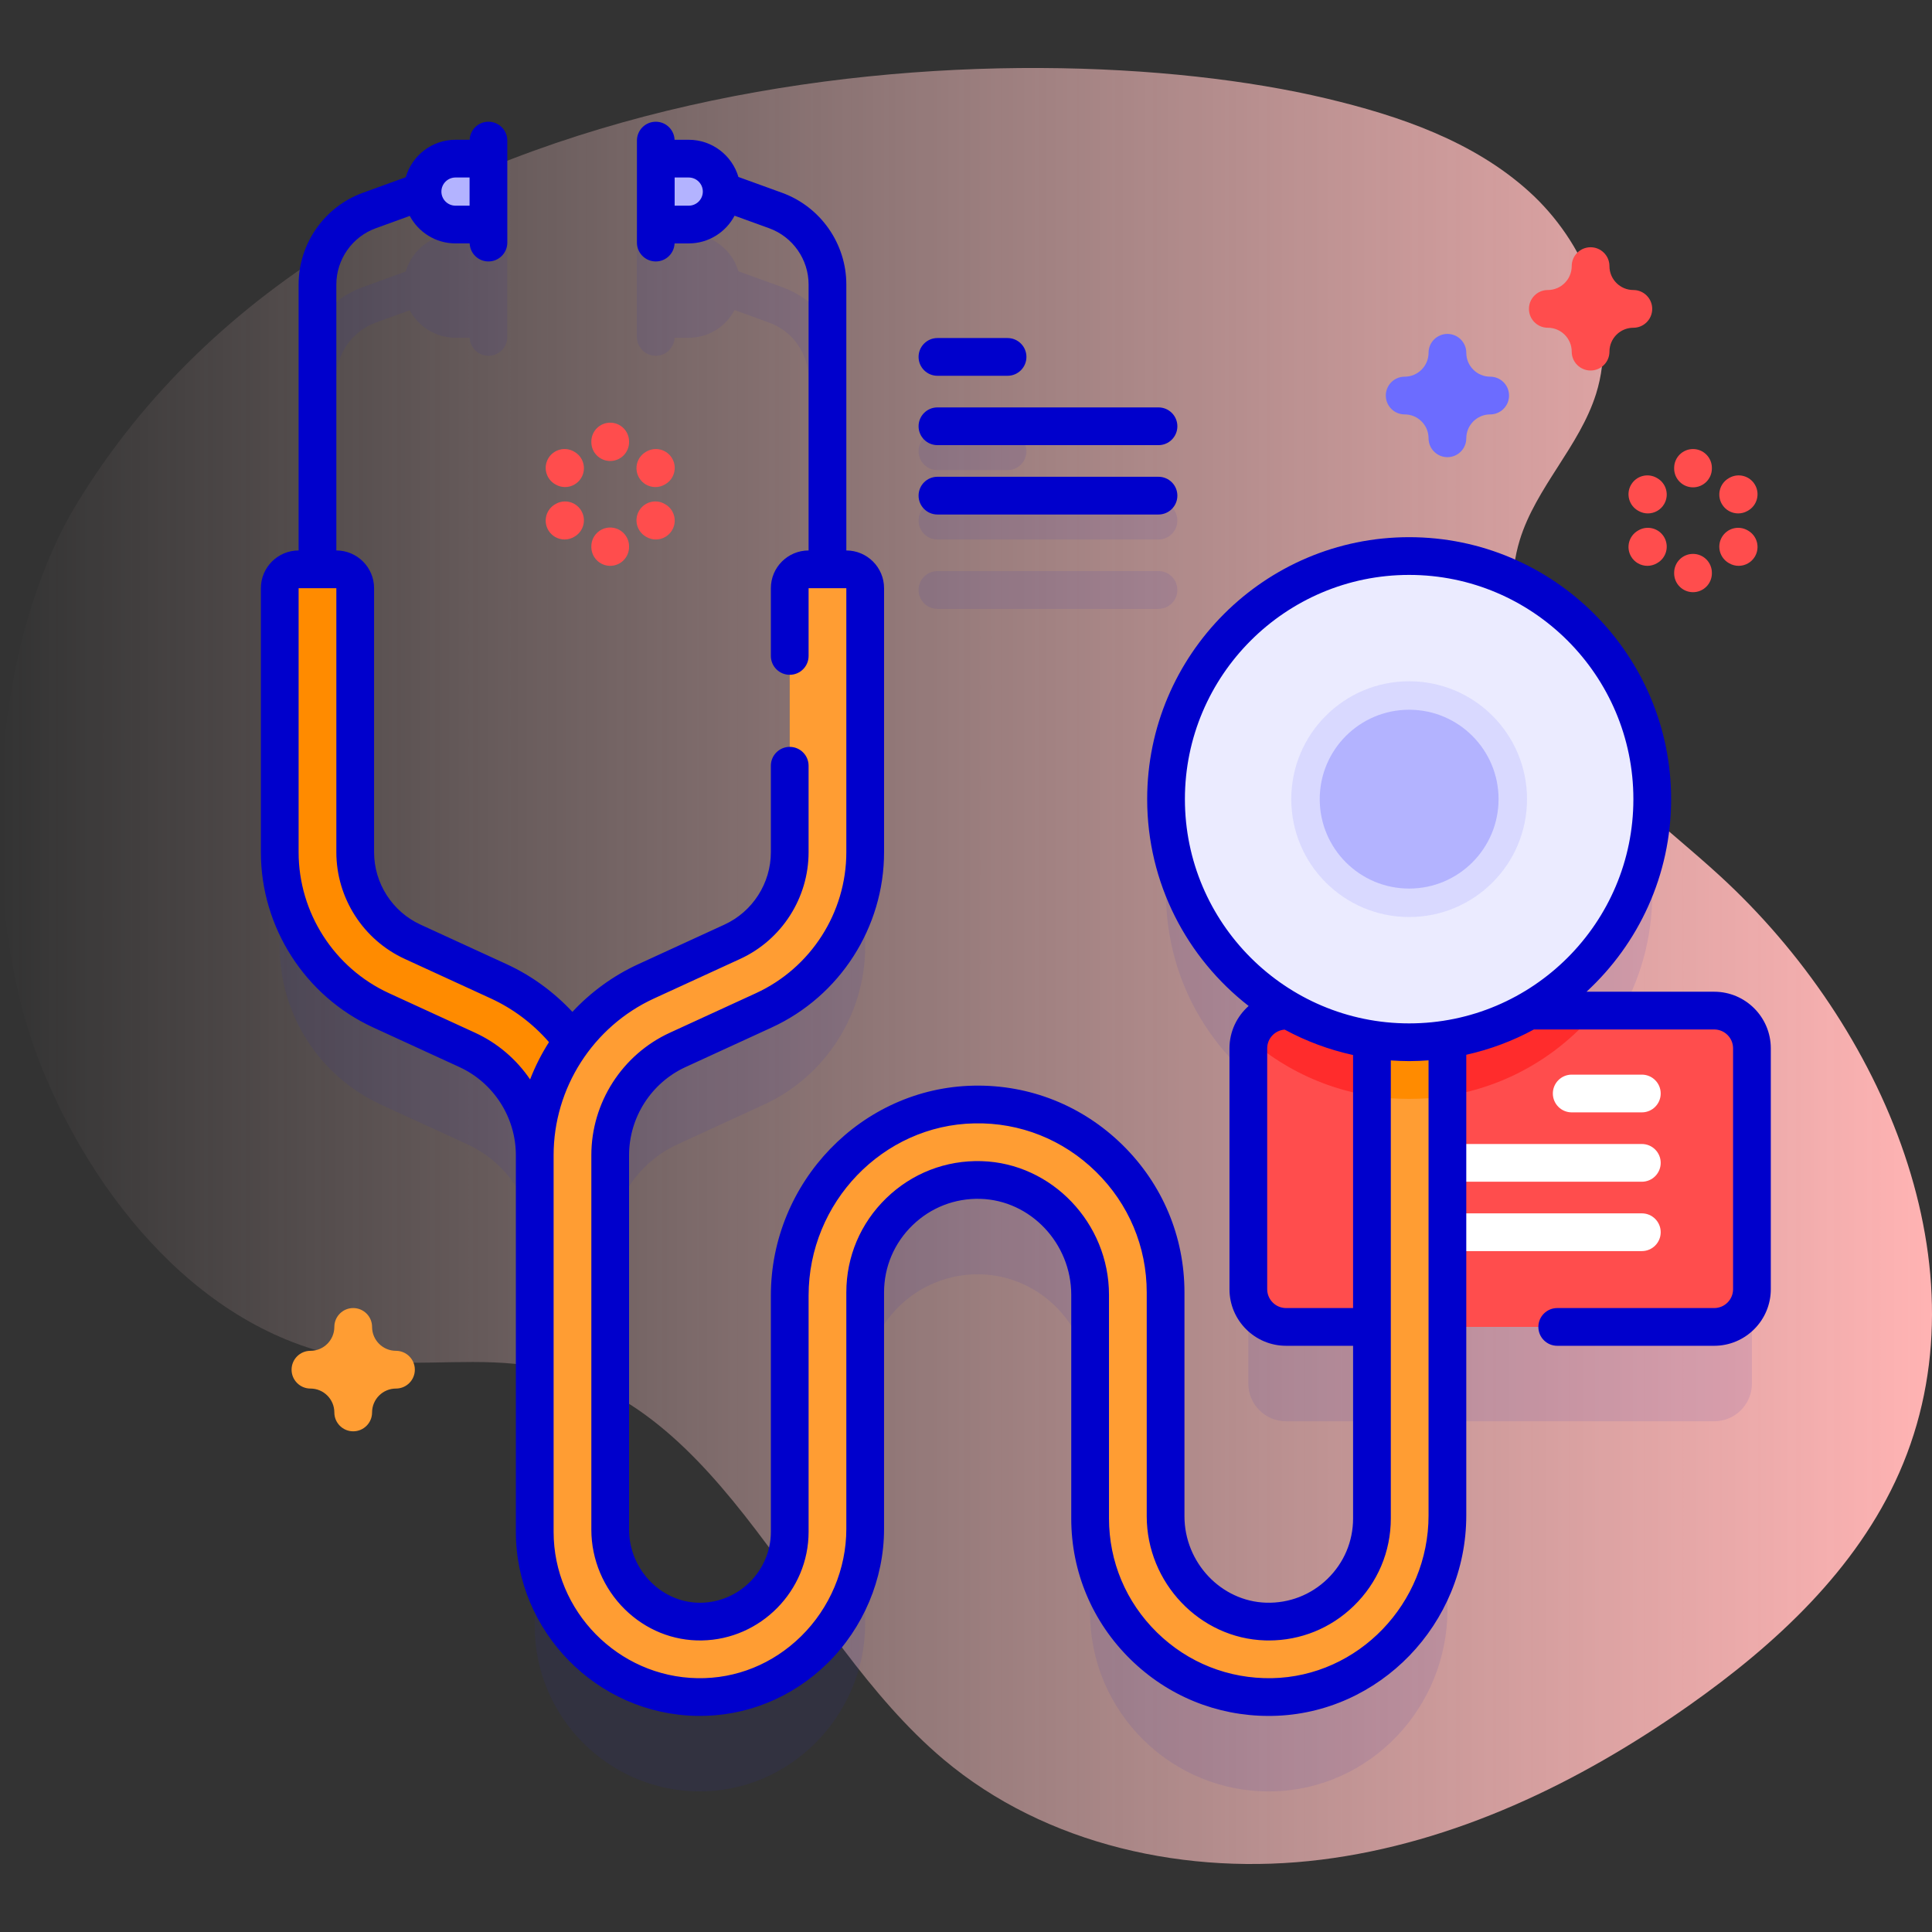 <svg id="Capa_1" enable-background="new 0 0 512 512" height="512" viewBox="0 0 512 512" width="512" xmlns="http://www.w3.org/2000/svg" xmlns:xlink="http://www.w3.org/1999/xlink"><rect x="0" y="0" width="512" height="512" fill="#333333" stroke="none"/><linearGradient id="SVGID_1_" gradientUnits="userSpaceOnUse" x1="0" x2="512" y1="256" y2="256"><stop offset="0" stop-color="#ffd9d9" stop-opacity="0"/><stop offset=".998" stop-color="#ffb3b3"/></linearGradient><g><g><path d="m20.337 133.512c-23.967 39.398-26.493 107.613-8.937 150.256 15.377 37.351 45.966 72.409 86.12 76.801 14.766 1.615 29.858-1.024 44.472 1.638 50.257 9.152 68.952 71.09 108.01 104.014 27.182 22.913 64.898 31.021 100.174 26.607s68.302-20.363 97.376-40.824c22.957-16.157 44.436-36.022 55.764-61.707 23.744-53.839-4.19-118.501-47.587-158.239-13.516-12.377-28.581-23.294-39.875-37.727s-18.48-33.695-13.099-51.214c4.293-13.977 15.849-24.812 20.227-38.763 5.958-18.984-3.035-40.281-17.802-53.616s-34.308-20.039-53.666-24.64c-81.103-19.28-258.823-11.524-331.177 107.414z" fill="url(#SVGID_1_)"/></g><g><g fill="#2626bc" opacity=".1"><g><path d="m248.432 124.586h18.583c2.761 0 5-2.238 5-5s-2.239-5-5-5h-18.583c-2.761 0-5 2.238-5 5s2.238 5 5 5z"/><path d="m248.432 142.968h58.583c2.761 0 5-2.238 5-5s-2.239-5-5-5h-58.583c-2.761 0-5 2.238-5 5s2.238 5 5 5z"/><path d="m248.432 161.35h58.583c2.761 0 5-2.238 5-5s-2.239-5-5-5h-58.583c-2.761 0-5 2.238-5 5s2.238 5 5 5z"/></g><path d="m454.281 292.818h-49.064c19.491-11.078 32.647-32.013 32.647-56.035 0-35.582-28.844-64.426-64.426-64.426s-64.426 28.844-64.426 64.426c0 24.021 13.156 44.957 32.647 56.035h-.838c-5.523 0-10 4.477-10 10v63.83c0 5.523 4.477 10 10 10h22.76v50.745c0 15.36-12.72 27.8-28.17 27.34-14.88-.45-26.52-13.04-26.52-27.92v-59.31c0-27.78-22.87-50.32-50.77-49.79-27.26.51-48.84 23.35-48.84 50.63v62.61c0 12.98-10.45 23.57-23.38 23.79-13.3.22-24.19-11.02-24.19-24.33v-99.28c0-11.96 7.02-22.91 17.89-27.9l22.81-10.48c16.33-7.5 26.87-23.95 26.87-41.91v-69.96c0-2.759-2.239-4.998-4.997-5v-75.492c0-10.839-6.847-20.605-17.037-24.302l-11.557-4.19c-1.678-5.69-6.941-9.858-13.167-9.858h-3.755c-.116-2.658-2.291-4.782-4.978-4.782-2.761 0-5 2.238-5 5v4.782 17.466 4.782c0 2.762 2.239 5 5 5 2.687 0 4.862-2.124 4.978-4.782h3.755c5.265 0 9.841-2.981 12.145-7.342l9.169 3.325c6.249 2.267 10.447 8.255 10.447 14.901v75.492h-.003c-2.76 0-5 2.24-5 5v69.96c0 10.17-5.97 19.49-15.21 23.73l-22.82 10.49c-7.892 3.623-14.553 9.149-19.542 15.882-4.989-6.734-11.65-12.263-19.54-15.887l-22.817-10.48c-9.274-4.26-15.217-13.53-15.217-23.735v-69.964c0-2.761-2.239-5-5-5v-75.489c0-6.646 4.198-12.635 10.446-14.901l9.01-3.267c2.314 4.329 6.875 7.284 12.117 7.284h3.755c.116 2.658 2.291 4.782 4.978 4.782 2.761 0 5-2.238 5-5v-4.782-17.466-4.782c0-2.762-2.239-5-5-5-2.687 0-4.862 2.124-4.978 4.782h-3.755c-6.253 0-11.533 4.206-13.186 9.934l-11.351 4.115c-10.19 3.696-17.037 13.463-17.037 24.302v75.489c-2.761 0-5 2.239-5 5v69.964c0 18.019 10.494 34.388 26.869 41.909l22.817 10.48c10.867 4.992 17.889 15.944 17.889 27.902v15.575c0 .01.002.02.002.03v84.213c0 23.89 19.23 43.37 43.03 43.78 24.49.42 44.54-20.05 44.54-44.55v-62.68c0-16.73 13.86-30.29 30.71-29.79 16.21.48 28.9 14.21 28.9 30.42v59.26c0 26.41 21.74 47.84 48.26 47.34 25.92-.49 46.43-22.2 46.43-48.13v-49.955h70.699c5.523 0 10-4.477 10-10v-63.83c.001-5.522-4.476-10-9.999-10z"/></g><g><path d="m454.281 351.648h-113.459c-5.523 0-10-4.477-10-10v-63.83c0-5.523 4.477-10 10-10h113.459c5.523 0 10 4.477 10 10v63.83c0 5.523-4.477 10-10 10z" fill="#ff4d4d"/><path d="m423.1 267.82c-11.82 14.29-29.67 23.39-49.66 23.39-16.19 0-30.99-5.97-42.31-15.84 1.09-4.34 5.01-7.55 9.69-7.55z" fill="#ff2c2c"/><g><g><path d="m435.104 294.789h-18.583c-2.762 0-5-2.239-5-5s2.238-5 5-5h18.583c2.762 0 5 2.239 5 5s-2.238 5-5 5z" fill="#fff"/></g><g><path d="m435.104 313.171h-58.583c-2.762 0-5-2.239-5-5s2.238-5 5-5h58.583c2.762 0 5 2.239 5 5s-2.238 5-5 5z" fill="#fff"/></g><g><path d="m435.104 331.552h-58.583c-2.762 0-5-2.239-5-5s2.238-5 5-5h58.583c2.762 0 5 2.239 5 5s-2.238 5-5 5z" fill="#fff"/></g></g></g><g><g fill="#b3b3ff"><path d="m129.443 59.506h-8.733c-4.823 0-8.733-3.91-8.733-8.733 0-4.823 3.91-8.733 8.733-8.733h8.733z"/><path d="m173.79 59.506h8.733c4.823 0 8.733-3.91 8.733-8.733 0-4.823-3.91-8.733-8.733-8.733h-8.733z"/></g><g><path d="m94.136 155.88v69.964c0 10.205 5.943 19.475 15.217 23.735l22.817 10.48c17.945 8.243 29.541 26.329 29.541 46.076v15.233c0 5.326-4.019 9.977-9.335 10.321-5.824.377-10.665-4.236-10.665-9.978v-15.575c0-11.958-7.021-22.91-17.889-27.902l-22.817-10.48c-16.374-7.521-26.869-23.89-26.869-41.908v-69.966c0-2.761 2.239-5 5-5h10c2.761 0 5 2.238 5 5z" fill="#ff8b00"/></g><g><path d="m383.582 234.313v167.29c0 25.93-20.51 47.64-46.43 48.13-26.52.5-48.26-20.93-48.26-47.34v-59.26c0-16.21-12.69-29.94-28.9-30.42-16.85-.5-30.71 13.06-30.71 29.79v62.68c0 24.5-20.05 44.97-44.54 44.55-23.8-.41-43.03-19.89-43.03-43.78v-99.82c0-19.75 11.59-37.83 29.54-46.07l22.82-10.49c9.24-4.24 15.21-13.56 15.21-23.73v-69.96c0-2.76 2.24-5 5-5h10c2.76 0 5 2.24 5 5v69.96c0 17.96-10.54 34.41-26.87 41.91l-22.81 10.48c-10.87 4.99-17.89 15.94-17.89 27.9v99.28c0 13.31 10.89 24.55 24.19 24.33 12.93-.22 23.38-10.81 23.38-23.79v-62.61c0-27.28 21.58-50.12 48.84-50.63 27.9-.53 50.77 22.01 50.77 49.79v59.31c0 14.88 11.64 27.47 26.52 27.92 15.45.46 28.17-11.98 28.17-27.34v-167.74c0-5.33 4.02-9.98 9.33-10.32 5.83-.38 10.67 4.23 10.67 9.98z" fill="#ff9d33"/></g><path d="m383.582 234.313v56.25c-3.32.43-6.7.65-10.14.65-3.34 0-6.63-.21-9.86-.61v-55.95c0-5.33 4.02-9.98 9.33-10.32 5.83-.38 10.67 4.23 10.67 9.98z" fill="#ff8b00"/><g><circle cx="373.438" cy="211.783" fill="#ebebff" r="64.426"/><circle cx="373.438" cy="211.783" fill="#d9d9ff" r="31.239"/><circle cx="373.438" cy="211.783" fill="#b3b3ff" r="23.696"/></g></g><g fill="#00c"><path d="m454.281 262.818h-33.837c13.773-12.695 22.42-30.872 22.42-51.035 0-38.281-31.144-69.426-69.426-69.426s-69.426 31.145-69.426 69.426c0 22.264 10.546 42.099 26.892 54.812-3.109 2.75-5.082 6.756-5.082 11.223v63.83c0 8.271 6.729 15 15 15h17.757v45.75c0 6.082-2.412 11.773-6.792 16.025-4.377 4.249-10.157 6.481-16.23 6.308-11.946-.354-21.664-10.634-21.664-22.915v-59.313c0-14.814-5.839-28.702-16.44-39.104-10.598-10.398-24.588-15.984-39.42-15.689-29.636.563-53.747 25.518-53.747 55.629v62.616c0 10.186-8.283 18.611-18.464 18.784-4.887.095-9.612-1.831-13.23-5.389-3.737-3.674-5.88-8.754-5.88-13.937v-99.279c0-10.011 5.878-19.18 14.975-23.358l22.819-10.48c18.091-8.312 29.78-26.545 29.78-46.452v-69.965c0-5.514-4.486-10-10-10v-70.488c0-10.839-6.847-20.605-17.037-24.302l-11.557-4.19c-1.678-5.69-6.941-9.858-13.167-9.858h-3.755c-.116-2.658-2.291-4.782-4.978-4.782-2.761 0-5 2.238-5 5v4.782 17.466 4.782c0 2.762 2.239 5 5 5 2.687 0 4.862-2.124 4.978-4.782h3.755c5.265 0 9.841-2.981 12.145-7.342l9.169 3.325c6.249 2.267 10.447 8.255 10.447 14.901v70.488c-5.514 0-10 4.486-10 10v17.951c0 2.762 2.239 5 5 5s5-2.238 5-5v-17.951h10v69.965c0 16.013-9.403 30.68-23.955 37.364l-22.819 10.48c-12.636 5.806-20.8 18.541-20.8 32.446v99.279c0 7.847 3.232 15.525 8.869 21.067 5.545 5.452 12.813 8.39 20.411 8.256 15.602-.264 28.295-13.176 28.295-28.782v-62.616c0-24.701 19.709-45.171 43.936-45.631 12.118-.263 23.561 4.326 32.227 12.829 8.67 8.507 13.444 19.859 13.444 31.967v59.313c0 17.634 14.071 32.397 31.367 32.911.331.01.66.015.989.015 8.449 0 16.408-3.226 22.503-9.144 6.337-6.151 9.827-14.391 9.827-23.2v-121.378c1.607.112 3.224.189 4.859.189 1.731 0 3.441-.085 5.141-.21v120.606c0 23.347-18.627 42.695-41.523 43.13-11.454.192-22.268-4.089-30.458-12.125-8.194-8.04-12.706-18.769-12.706-30.211v-59.261c0-18.979-15.142-34.87-33.754-35.423-9.48-.284-18.463 3.207-25.279 9.822-6.819 6.62-10.575 15.487-10.575 24.967v62.674c0 10.592-4.364 20.957-11.973 28.437-7.474 7.348-17.223 11.305-27.49 11.122-21.015-.36-38.112-17.757-38.112-38.781v-84.246-15.575c0-17.801 10.452-34.104 26.626-41.532l22.819-10.48c11.013-5.06 18.128-16.159 18.128-28.278v-22.913c0-2.762-2.239-5-5-5s-5 2.238-5 5v22.913c0 8.225-4.829 15.758-12.303 19.19l-22.819 10.48c-6.707 3.081-12.603 7.415-17.468 12.645-4.94-5.296-10.878-9.632-17.438-12.645l-22.817-10.48c-7.474-3.433-12.304-10.966-12.304-19.19v-69.965c0-5.514-4.486-10-10-10v-70.489c0-6.646 4.198-12.635 10.446-14.901l9.01-3.267c2.314 4.329 6.875 7.284 12.117 7.284h3.755c.116 2.658 2.291 4.782 4.978 4.782 2.761 0 5-2.238 5-5v-4.782-17.467-4.782c0-2.762-2.239-5-5-5-2.687 0-4.862 2.124-4.978 4.782h-3.755c-6.253 0-11.533 4.206-13.186 9.934l-11.351 4.115c-10.19 3.696-17.037 13.463-17.037 24.302v70.489c-5.514 0-10 4.486-10 10v69.964c0 19.908 11.69 38.142 29.782 46.452l22.817 10.48c9.098 4.179 14.976 13.348 14.976 23.358v15.575 84.245c0 26.444 21.506 48.327 47.941 48.779 12.926.222 25.269-4.746 34.671-13.988 9.509-9.348 14.962-22.312 14.962-35.568v-62.674c0-6.753 2.678-13.071 7.54-17.791 4.858-4.717 11.262-7.202 18.017-7.002 13.262.394 24.051 11.8 24.051 25.427v59.261c0 14.149 5.577 27.413 15.702 37.349 9.879 9.693 22.852 14.995 36.63 14.995.339 0 .68-.003 1.021-.01 28.306-.537 51.334-24.37 51.334-53.128v-122.078c6.347-1.418 12.375-3.689 17.94-6.717.032 0 .063.01.095.01h47.667c2.757 0 5 2.243 5 5v63.83c0 2.757-2.243 5-5 5h-41.599c-2.761 0-5 2.238-5 5s2.239 5 5 5h41.599c8.271 0 15-6.729 15-15v-63.83c.002-8.272-6.727-15.001-14.998-15.001zm-271.758-208.312h-3.733v-7.466h3.733c2.058 0 3.733 1.675 3.733 3.733s-1.674 3.733-3.733 3.733zm-61.814-7.466h3.733v7.466h-3.733c-2.058 0-3.733-1.675-3.733-3.732.001-2.059 1.675-3.734 3.733-3.734zm5.2 226.648-22.817-10.48c-14.552-6.685-23.956-21.351-23.956-37.364v-69.964h10v69.964c0 12.119 7.116 23.219 18.13 28.278l22.817 10.48c5.871 2.696 11.149 6.673 15.404 11.575-1.987 3.113-3.662 6.424-5.003 9.88-3.59-5.272-8.569-9.609-14.575-12.369zm232.67 72.96h-17.757c-2.757 0-5-2.243-5-5v-63.83c0-2.629 2.047-4.767 4.627-4.962 5.622 3.049 11.714 5.33 18.13 6.735zm-44.566-134.865c0-32.768 26.658-59.426 59.426-59.426s59.426 26.658 59.426 59.426-26.658 59.426-59.426 59.426-59.426-26.658-59.426-59.426z"/><path d="m248.432 99.586h18.583c2.761 0 5-2.238 5-5s-2.239-5-5-5h-18.583c-2.761 0-5 2.238-5 5s2.238 5 5 5z"/><path d="m248.432 117.968h58.583c2.761 0 5-2.238 5-5s-2.239-5-5-5h-58.583c-2.761 0-5 2.238-5 5s2.238 5 5 5z"/><path d="m248.432 136.35h58.583c2.761 0 5-2.238 5-5s-2.239-5-5-5h-58.583c-2.761 0-5 2.238-5 5s2.238 5 5 5z"/></g><path d="m383.582 121.156c-2.761 0-5-2.238-5-5 0-3.492-2.841-6.333-6.333-6.333-2.761 0-5-2.238-5-5s2.239-5 5-5c3.492 0 6.333-2.841 6.333-6.333 0-2.762 2.239-5 5-5s5 2.238 5 5c0 3.492 2.841 6.333 6.333 6.333 2.761 0 5 2.238 5 5s-2.239 5-5 5c-3.492 0-6.333 2.841-6.333 6.333 0 2.762-2.239 5-5 5z" fill="#6c6cff"/><path d="m93.604 379.314c-2.761 0-5-2.238-5-5 0-3.492-2.841-6.333-6.333-6.333-2.761 0-5-2.238-5-5s2.239-5 5-5c3.492 0 6.333-2.841 6.333-6.333 0-2.762 2.239-5 5-5s5 2.238 5 5c0 3.492 2.841 6.333 6.333 6.333 2.761 0 5 2.238 5 5s-2.239 5-5 5c-3.492 0-6.333 2.841-6.333 6.333 0 2.762-2.239 5-5 5z" fill="#ff9d33"/><g fill="#ff4d4d"><path d="m421.521 98.19c-2.761 0-5-2.238-5-5 0-3.492-2.841-6.333-6.333-6.333-2.761 0-5-2.238-5-5s2.239-5 5-5c3.492 0 6.333-2.842 6.333-6.334 0-2.762 2.239-5 5-5s5 2.238 5 5c0 3.492 2.841 6.334 6.333 6.334 2.761 0 5 2.238 5 5s-2.239 5-5 5c-3.492 0-6.333 2.841-6.333 6.333 0 2.762-2.238 5-5 5z"/><g><g><path d="m448.667 129.15c-2.761 0-5-2.238-5-5v-.149c0-2.762 2.239-5 5-5s5 2.238 5 5v.149c0 2.762-2.239 5-5 5z"/><path d="m448.667 156.935c-2.761 0-5-2.238-5-5v-.149c0-2.762 2.239-5 5-5s5 2.238 5 5v.149c0 2.761-2.239 5-5 5z"/></g><g><path d="m436.696 136.061c-.85 0-1.711-.217-2.5-.674l-.13-.075c-2.39-1.384-3.206-4.442-1.822-6.832s4.441-3.207 6.833-1.822l.13.075c2.39 1.384 3.206 4.442 1.822 6.832-.928 1.601-2.607 2.496-4.333 2.496z"/><path d="m460.758 149.952c-.85 0-1.711-.217-2.5-.674l-.13-.075c-2.39-1.384-3.206-4.442-1.822-6.832 1.383-2.39 4.441-3.207 6.833-1.822l.13.075c2.39 1.384 3.206 4.442 1.822 6.832-.928 1.602-2.607 2.496-4.333 2.496z"/></g><g><path d="m436.576 149.952c-1.726 0-3.405-.895-4.332-2.496-1.384-2.39-.568-5.448 1.822-6.832l.13-.075c2.391-1.385 5.449-.567 6.833 1.822 1.384 2.39.568 5.448-1.822 6.832l-.13.075c-.79.457-1.651.674-2.501.674z"/><path d="m460.638 136.061c-1.726 0-3.405-.895-4.332-2.496-1.384-2.39-.568-5.448 1.822-6.832l.13-.075c2.392-1.385 5.45-.567 6.833 1.822 1.384 2.39.568 5.448-1.822 6.832l-.13.075c-.79.457-1.651.674-2.501.674z"/></g></g><g><g><path d="m161.71 122.167c-2.761 0-5-2.238-5-5v-.15c0-2.762 2.239-5 5-5s5 2.238 5 5v.15c0 2.762-2.238 5-5 5z"/><path d="m161.71 149.951c-2.761 0-5-2.238-5-5v-.15c0-2.762 2.239-5 5-5s5 2.238 5 5v.15c0 2.762-2.238 5-5 5z"/></g><g><path d="m149.74 129.077c-.848 0-1.706-.216-2.493-.67l-.13-.075c-2.392-1.38-3.213-4.438-1.833-6.829 1.38-2.393 4.436-3.213 6.829-1.833l.13.075c2.392 1.38 3.213 4.438 1.833 6.829-.926 1.606-2.607 2.503-4.336 2.503z"/><path d="m173.801 142.969c-.85 0-1.711-.217-2.5-.674l-.13-.075c-2.39-1.384-3.206-4.442-1.822-6.832 1.383-2.391 4.44-3.208 6.833-1.822l.13.075c2.39 1.384 3.206 4.442 1.822 6.832-.927 1.601-2.607 2.496-4.333 2.496z"/></g><g><path d="m149.619 142.969c-1.729 0-3.41-.897-4.336-2.503-1.38-2.392-.559-5.449 1.833-6.829l.13-.075c2.392-1.383 5.45-.56 6.829 1.833 1.38 2.392.559 5.449-1.833 6.829l-.13.075c-.786.454-1.646.67-2.493.67z"/><path d="m173.681 129.077c-1.726 0-3.405-.895-4.332-2.496-1.384-2.39-.568-5.448 1.822-6.832l.13-.075c2.391-1.386 5.45-.568 6.833 1.822 1.384 2.39.568 5.448-1.822 6.832l-.13.075c-.789.457-1.651.674-2.501.674z"/></g></g></g></g></g></svg>